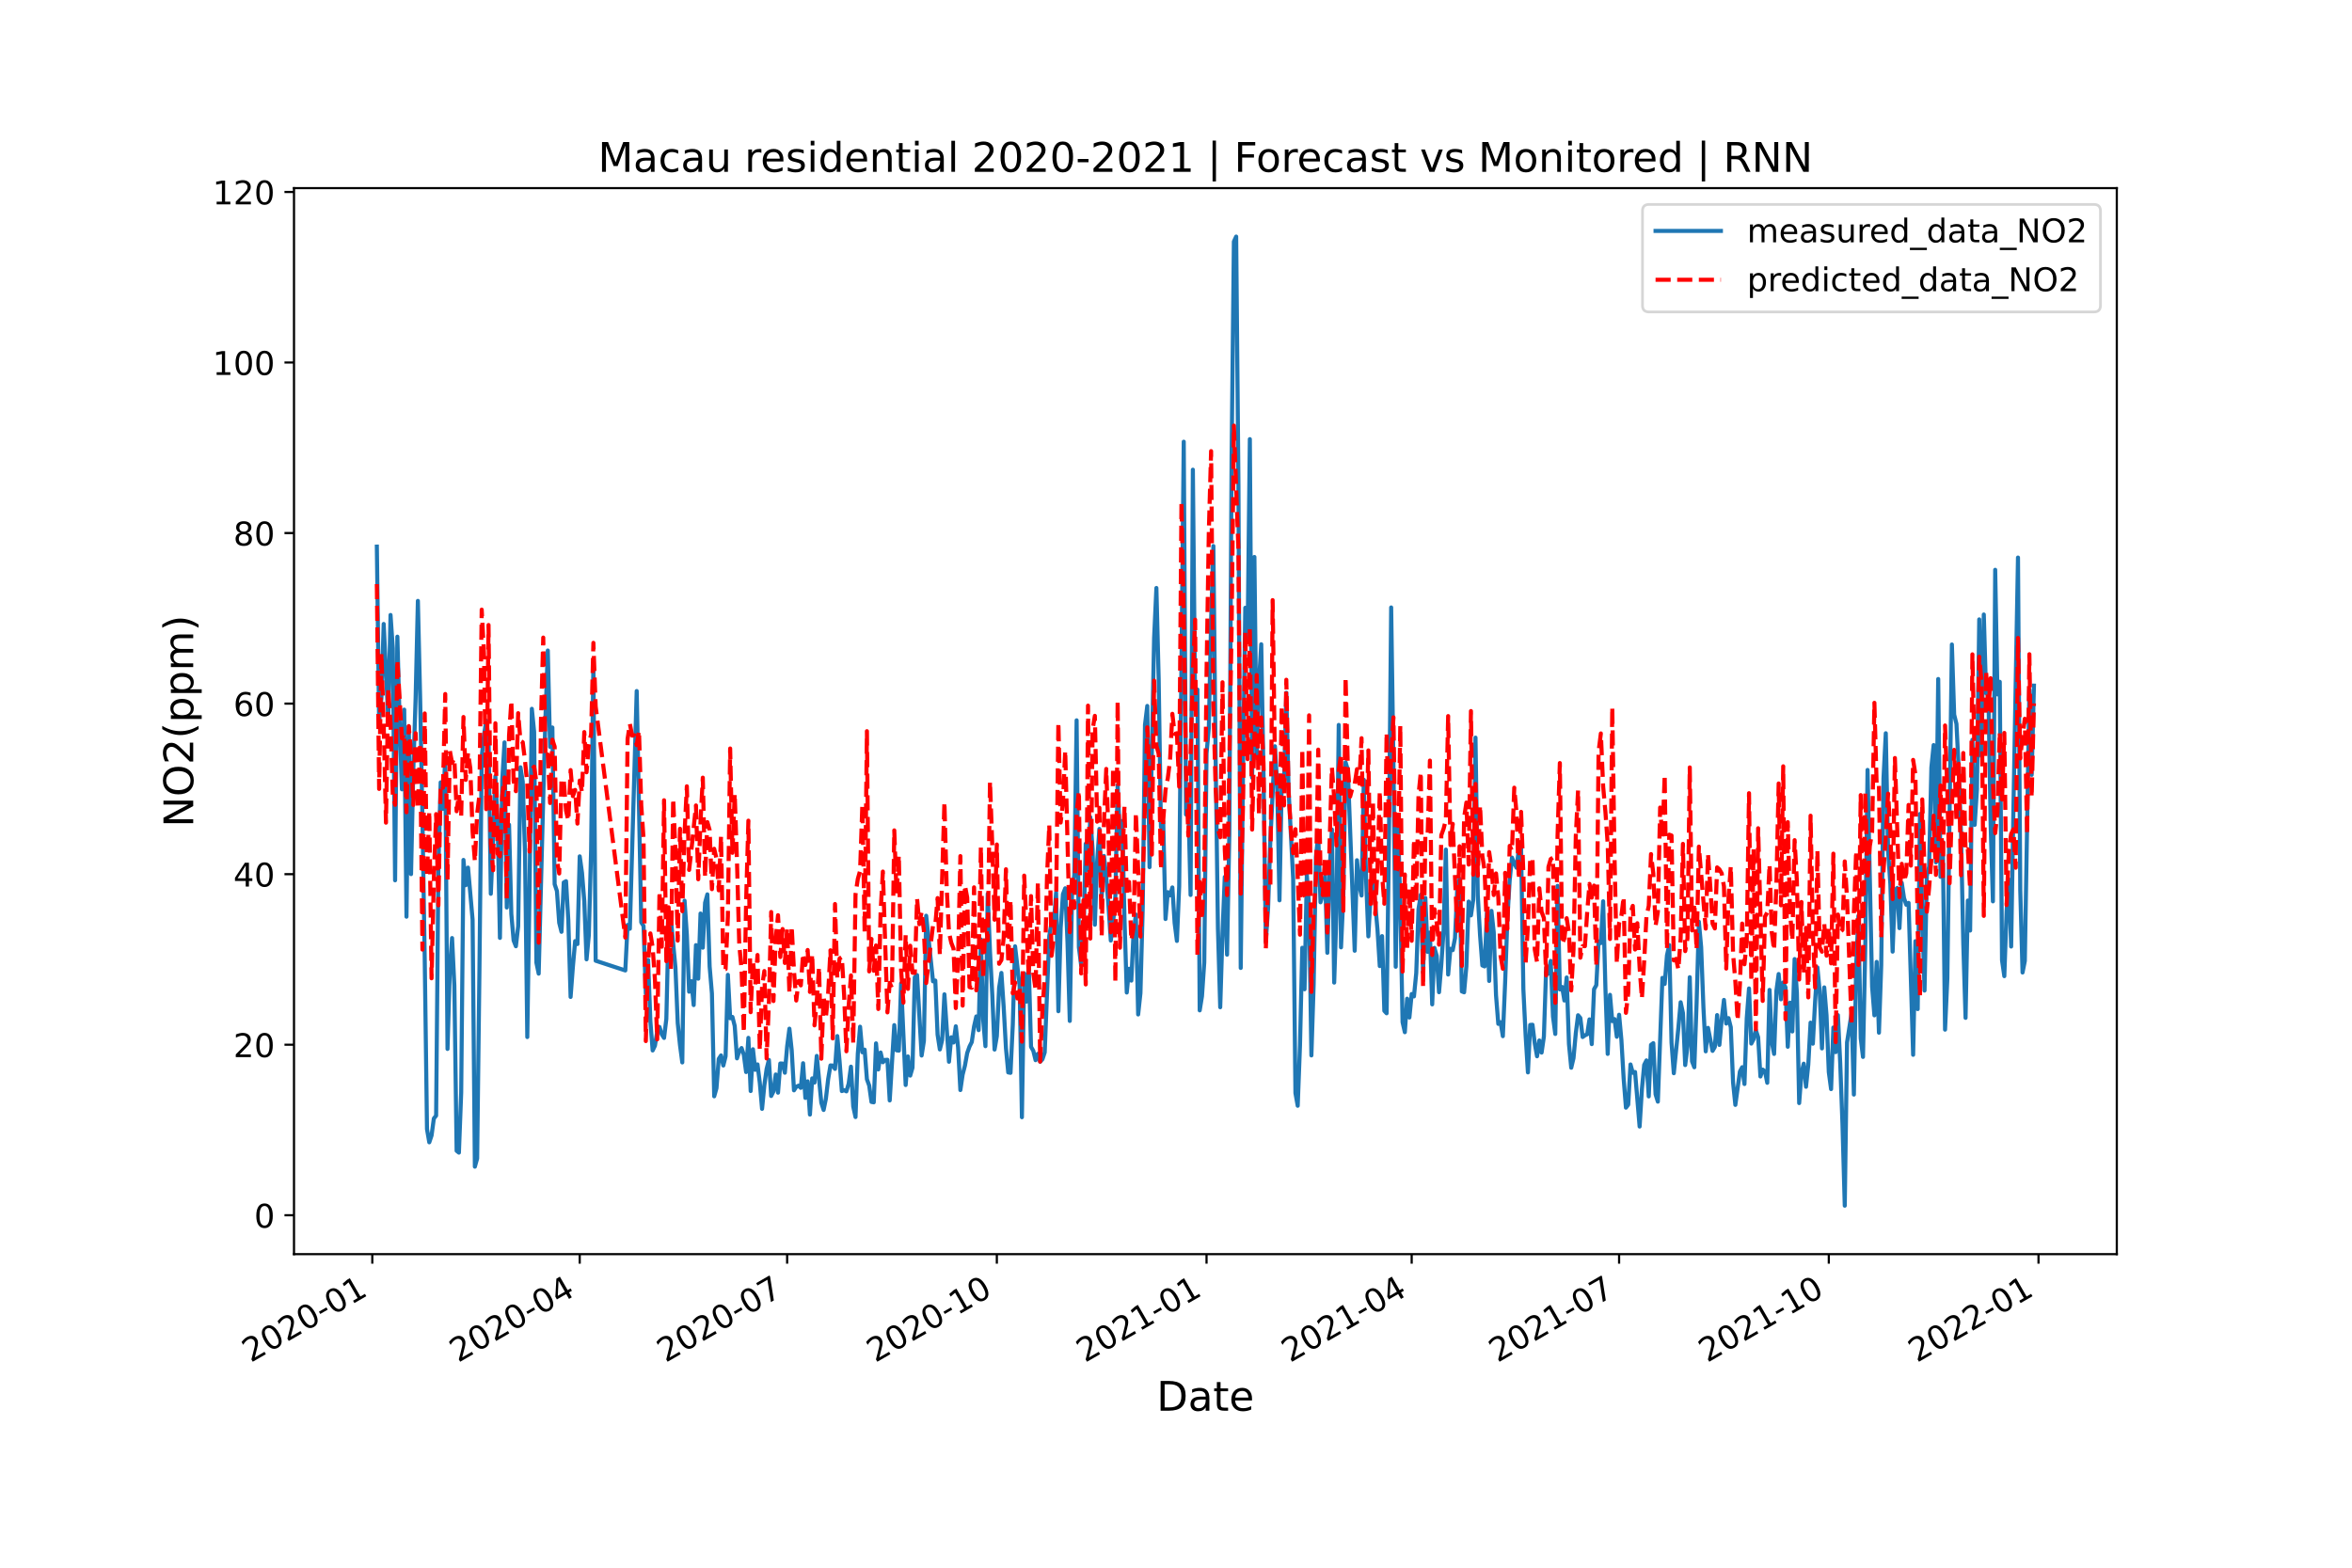 <?xml version="1.0" encoding="utf-8" standalone="no"?>
<!DOCTYPE svg PUBLIC "-//W3C//DTD SVG 1.1//EN"
  "http://www.w3.org/Graphics/SVG/1.1/DTD/svg11.dtd">
<!-- Created with matplotlib (https://matplotlib.org/) -->
<svg height="576pt" version="1.1" viewBox="0 0 864 576" width="864pt" xmlns="http://www.w3.org/2000/svg" xmlns:xlink="http://www.w3.org/1999/xlink">
 <defs>
  <style type="text/css">*{stroke-linecap:butt;stroke-linejoin:round;}</style>
 </defs>
 <g id="figure_1">
  <g id="patch_1">
   <path d="M 0 576 
L 864 576 
L 864 0 
L 0 0 
z
" style="fill:#ffffff;"/>
  </g>
  <g id="axes_1">
   <g id="patch_2">
    <path d="M 108 460.8 
L 777.6 460.8 
L 777.6 69.12 
L 108 69.12 
z
" style="fill:#ffffff;"/>
   </g>
   <g id="matplotlib.axis_1">
    <g id="xtick_1">
     <g id="line2d_1">
      <defs>
       <path d="M 0 0 
L 0 3.5 
" id="md23543350d" style="stroke:#000000;stroke-width:0.8;"/>
      </defs>
      <g>
       <use style="stroke:#000000;stroke-width:0.8;" x="136.762" xlink:href="#md23543350d" y="460.8"/>
      </g>
     </g>
     <g id="text_1">
      <!-- 2020-01 -->
      <g transform="translate(92.092 500.766)rotate(-30)scale(0.12 -0.12)">
       <defs>
        <path d="M 19.188 8.297 
L 53.609 8.297 
L 53.609 0 
L 7.328 0 
L 7.328 8.297 
Q 12.938 14.109 22.625 23.891 
Q 32.328 33.688 34.812 36.531 
Q 39.547 41.844 41.422 45.531 
Q 43.312 49.219 43.312 52.781 
Q 43.312 58.594 39.234 62.25 
Q 35.156 65.922 28.609 65.922 
Q 23.969 65.922 18.812 64.312 
Q 13.672 62.703 7.812 59.422 
L 7.812 69.391 
Q 13.766 71.781 18.938 73 
Q 24.125 74.219 28.422 74.219 
Q 39.75 74.219 46.484 68.547 
Q 53.219 62.891 53.219 53.422 
Q 53.219 48.922 51.531 44.891 
Q 49.859 40.875 45.406 35.406 
Q 44.188 33.984 37.641 27.219 
Q 31.109 20.453 19.188 8.297 
z
" id="DejaVuSans-50"/>
        <path d="M 31.781 66.406 
Q 24.172 66.406 20.328 58.906 
Q 16.5 51.422 16.5 36.375 
Q 16.5 21.391 20.328 13.891 
Q 24.172 6.391 31.781 6.391 
Q 39.453 6.391 43.281 13.891 
Q 47.125 21.391 47.125 36.375 
Q 47.125 51.422 43.281 58.906 
Q 39.453 66.406 31.781 66.406 
z
M 31.781 74.219 
Q 44.047 74.219 50.516 64.516 
Q 56.984 54.828 56.984 36.375 
Q 56.984 17.969 50.516 8.266 
Q 44.047 -1.422 31.781 -1.422 
Q 19.531 -1.422 13.062 8.266 
Q 6.594 17.969 6.594 36.375 
Q 6.594 54.828 13.062 64.516 
Q 19.531 74.219 31.781 74.219 
z
" id="DejaVuSans-48"/>
        <path d="M 4.891 31.391 
L 31.203 31.391 
L 31.203 23.391 
L 4.891 23.391 
z
" id="DejaVuSans-45"/>
        <path d="M 12.406 8.297 
L 28.516 8.297 
L 28.516 63.922 
L 10.984 60.406 
L 10.984 69.391 
L 28.422 72.906 
L 38.281 72.906 
L 38.281 8.297 
L 54.391 8.297 
L 54.391 0 
L 12.406 0 
z
" id="DejaVuSans-49"/>
       </defs>
       <use xlink:href="#DejaVuSans-50"/>
       <use x="63.623" xlink:href="#DejaVuSans-48"/>
       <use x="127.246" xlink:href="#DejaVuSans-50"/>
       <use x="190.869" xlink:href="#DejaVuSans-48"/>
       <use x="254.492" xlink:href="#DejaVuSans-45"/>
       <use x="290.576" xlink:href="#DejaVuSans-48"/>
       <use x="354.199" xlink:href="#DejaVuSans-49"/>
      </g>
     </g>
    </g>
    <g id="xtick_2">
     <g id="line2d_2">
      <g>
       <use style="stroke:#000000;stroke-width:0.8;" x="212.957" xlink:href="#md23543350d" y="460.8"/>
      </g>
     </g>
     <g id="text_2">
      <!-- 2020-04 -->
      <g transform="translate(168.288 500.766)rotate(-30)scale(0.12 -0.12)">
       <defs>
        <path d="M 37.797 64.312 
L 12.891 25.391 
L 37.797 25.391 
z
M 35.203 72.906 
L 47.609 72.906 
L 47.609 25.391 
L 58.016 25.391 
L 58.016 17.188 
L 47.609 17.188 
L 47.609 0 
L 37.797 0 
L 37.797 17.188 
L 4.891 17.188 
L 4.891 26.703 
z
" id="DejaVuSans-52"/>
       </defs>
       <use xlink:href="#DejaVuSans-50"/>
       <use x="63.623" xlink:href="#DejaVuSans-48"/>
       <use x="127.246" xlink:href="#DejaVuSans-50"/>
       <use x="190.869" xlink:href="#DejaVuSans-48"/>
       <use x="254.492" xlink:href="#DejaVuSans-45"/>
       <use x="290.576" xlink:href="#DejaVuSans-48"/>
       <use x="354.199" xlink:href="#DejaVuSans-52"/>
      </g>
     </g>
    </g>
    <g id="xtick_3">
     <g id="line2d_3">
      <g>
       <use style="stroke:#000000;stroke-width:0.8;" x="289.153" xlink:href="#md23543350d" y="460.8"/>
      </g>
     </g>
     <g id="text_3">
      <!-- 2020-07 -->
      <g transform="translate(244.483 500.766)rotate(-30)scale(0.12 -0.12)">
       <defs>
        <path d="M 8.203 72.906 
L 55.078 72.906 
L 55.078 68.703 
L 28.609 0 
L 18.312 0 
L 43.219 64.594 
L 8.203 64.594 
z
" id="DejaVuSans-55"/>
       </defs>
       <use xlink:href="#DejaVuSans-50"/>
       <use x="63.623" xlink:href="#DejaVuSans-48"/>
       <use x="127.246" xlink:href="#DejaVuSans-50"/>
       <use x="190.869" xlink:href="#DejaVuSans-48"/>
       <use x="254.492" xlink:href="#DejaVuSans-45"/>
       <use x="290.576" xlink:href="#DejaVuSans-48"/>
       <use x="354.199" xlink:href="#DejaVuSans-55"/>
      </g>
     </g>
    </g>
    <g id="xtick_4">
     <g id="line2d_4">
      <g>
       <use style="stroke:#000000;stroke-width:0.8;" x="366.186" xlink:href="#md23543350d" y="460.8"/>
      </g>
     </g>
     <g id="text_4">
      <!-- 2020-10 -->
      <g transform="translate(321.516 500.766)rotate(-30)scale(0.12 -0.12)">
       <use xlink:href="#DejaVuSans-50"/>
       <use x="63.623" xlink:href="#DejaVuSans-48"/>
       <use x="127.246" xlink:href="#DejaVuSans-50"/>
       <use x="190.869" xlink:href="#DejaVuSans-48"/>
       <use x="254.492" xlink:href="#DejaVuSans-45"/>
       <use x="290.576" xlink:href="#DejaVuSans-49"/>
       <use x="354.199" xlink:href="#DejaVuSans-48"/>
      </g>
     </g>
    </g>
    <g id="xtick_5">
     <g id="line2d_5">
      <g>
       <use style="stroke:#000000;stroke-width:0.8;" x="443.219" xlink:href="#md23543350d" y="460.8"/>
      </g>
     </g>
     <g id="text_5">
      <!-- 2021-01 -->
      <g transform="translate(398.549 500.766)rotate(-30)scale(0.12 -0.12)">
       <use xlink:href="#DejaVuSans-50"/>
       <use x="63.623" xlink:href="#DejaVuSans-48"/>
       <use x="127.246" xlink:href="#DejaVuSans-50"/>
       <use x="190.869" xlink:href="#DejaVuSans-49"/>
       <use x="254.492" xlink:href="#DejaVuSans-45"/>
       <use x="290.576" xlink:href="#DejaVuSans-48"/>
       <use x="354.199" xlink:href="#DejaVuSans-49"/>
      </g>
     </g>
    </g>
    <g id="xtick_6">
     <g id="line2d_6">
      <g>
       <use style="stroke:#000000;stroke-width:0.8;" x="518.577" xlink:href="#md23543350d" y="460.8"/>
      </g>
     </g>
     <g id="text_6">
      <!-- 2021-04 -->
      <g transform="translate(473.907 500.766)rotate(-30)scale(0.12 -0.12)">
       <use xlink:href="#DejaVuSans-50"/>
       <use x="63.623" xlink:href="#DejaVuSans-48"/>
       <use x="127.246" xlink:href="#DejaVuSans-50"/>
       <use x="190.869" xlink:href="#DejaVuSans-49"/>
       <use x="254.492" xlink:href="#DejaVuSans-45"/>
       <use x="290.576" xlink:href="#DejaVuSans-48"/>
       <use x="354.199" xlink:href="#DejaVuSans-52"/>
      </g>
     </g>
    </g>
    <g id="xtick_7">
     <g id="line2d_7">
      <g>
       <use style="stroke:#000000;stroke-width:0.8;" x="594.772" xlink:href="#md23543350d" y="460.8"/>
      </g>
     </g>
     <g id="text_7">
      <!-- 2021-07 -->
      <g transform="translate(550.103 500.766)rotate(-30)scale(0.12 -0.12)">
       <use xlink:href="#DejaVuSans-50"/>
       <use x="63.623" xlink:href="#DejaVuSans-48"/>
       <use x="127.246" xlink:href="#DejaVuSans-50"/>
       <use x="190.869" xlink:href="#DejaVuSans-49"/>
       <use x="254.492" xlink:href="#DejaVuSans-45"/>
       <use x="290.576" xlink:href="#DejaVuSans-48"/>
       <use x="354.199" xlink:href="#DejaVuSans-55"/>
      </g>
     </g>
    </g>
    <g id="xtick_8">
     <g id="line2d_8">
      <g>
       <use style="stroke:#000000;stroke-width:0.8;" x="671.805" xlink:href="#md23543350d" y="460.8"/>
      </g>
     </g>
     <g id="text_8">
      <!-- 2021-10 -->
      <g transform="translate(627.136 500.766)rotate(-30)scale(0.12 -0.12)">
       <use xlink:href="#DejaVuSans-50"/>
       <use x="63.623" xlink:href="#DejaVuSans-48"/>
       <use x="127.246" xlink:href="#DejaVuSans-50"/>
       <use x="190.869" xlink:href="#DejaVuSans-49"/>
       <use x="254.492" xlink:href="#DejaVuSans-45"/>
       <use x="290.576" xlink:href="#DejaVuSans-49"/>
       <use x="354.199" xlink:href="#DejaVuSans-48"/>
      </g>
     </g>
    </g>
    <g id="xtick_9">
     <g id="line2d_9">
      <g>
       <use style="stroke:#000000;stroke-width:0.8;" x="748.838" xlink:href="#md23543350d" y="460.8"/>
      </g>
     </g>
     <g id="text_9">
      <!-- 2022-01 -->
      <g transform="translate(704.168 500.766)rotate(-30)scale(0.12 -0.12)">
       <use xlink:href="#DejaVuSans-50"/>
       <use x="63.623" xlink:href="#DejaVuSans-48"/>
       <use x="127.246" xlink:href="#DejaVuSans-50"/>
       <use x="190.869" xlink:href="#DejaVuSans-50"/>
       <use x="254.492" xlink:href="#DejaVuSans-45"/>
       <use x="290.576" xlink:href="#DejaVuSans-48"/>
       <use x="354.199" xlink:href="#DejaVuSans-49"/>
      </g>
     </g>
    </g>
    <g id="text_10">
     <!-- Date -->
     <g transform="translate(424.874 518.325)scale(0.15 -0.15)">
      <defs>
       <path d="M 19.672 64.797 
L 19.672 8.109 
L 31.594 8.109 
Q 46.688 8.109 53.688 14.938 
Q 60.688 21.781 60.688 36.531 
Q 60.688 51.172 53.688 57.984 
Q 46.688 64.797 31.594 64.797 
z
M 9.812 72.906 
L 30.078 72.906 
Q 51.266 72.906 61.172 64.094 
Q 71.094 55.281 71.094 36.531 
Q 71.094 17.672 61.125 8.828 
Q 51.172 0 30.078 0 
L 9.812 0 
z
" id="DejaVuSans-68"/>
       <path d="M 34.281 27.484 
Q 23.391 27.484 19.188 25 
Q 14.984 22.516 14.984 16.5 
Q 14.984 11.719 18.141 8.906 
Q 21.297 6.109 26.703 6.109 
Q 34.188 6.109 38.703 11.406 
Q 43.219 16.703 43.219 25.484 
L 43.219 27.484 
z
M 52.203 31.203 
L 52.203 0 
L 43.219 0 
L 43.219 8.297 
Q 40.141 3.328 35.547 0.953 
Q 30.953 -1.422 24.312 -1.422 
Q 15.922 -1.422 10.953 3.297 
Q 6 8.016 6 15.922 
Q 6 25.141 12.172 29.828 
Q 18.359 34.516 30.609 34.516 
L 43.219 34.516 
L 43.219 35.406 
Q 43.219 41.609 39.141 45 
Q 35.062 48.391 27.688 48.391 
Q 23 48.391 18.547 47.266 
Q 14.109 46.141 10.016 43.891 
L 10.016 52.203 
Q 14.938 54.109 19.578 55.047 
Q 24.219 56 28.609 56 
Q 40.484 56 46.344 49.844 
Q 52.203 43.703 52.203 31.203 
z
" id="DejaVuSans-97"/>
       <path d="M 18.312 70.219 
L 18.312 54.688 
L 36.812 54.688 
L 36.812 47.703 
L 18.312 47.703 
L 18.312 18.016 
Q 18.312 11.328 20.141 9.422 
Q 21.969 7.516 27.594 7.516 
L 36.812 7.516 
L 36.812 0 
L 27.594 0 
Q 17.188 0 13.234 3.875 
Q 9.281 7.766 9.281 18.016 
L 9.281 47.703 
L 2.688 47.703 
L 2.688 54.688 
L 9.281 54.688 
L 9.281 70.219 
z
" id="DejaVuSans-116"/>
       <path d="M 56.203 29.594 
L 56.203 25.203 
L 14.891 25.203 
Q 15.484 15.922 20.484 11.062 
Q 25.484 6.203 34.422 6.203 
Q 39.594 6.203 44.453 7.469 
Q 49.312 8.734 54.109 11.281 
L 54.109 2.781 
Q 49.266 0.734 44.188 -0.344 
Q 39.109 -1.422 33.891 -1.422 
Q 20.797 -1.422 13.156 6.188 
Q 5.516 13.812 5.516 26.812 
Q 5.516 40.234 12.766 48.109 
Q 20.016 56 32.328 56 
Q 43.359 56 49.781 48.891 
Q 56.203 41.797 56.203 29.594 
z
M 47.219 32.234 
Q 47.125 39.594 43.094 43.984 
Q 39.062 48.391 32.422 48.391 
Q 24.906 48.391 20.391 44.141 
Q 15.875 39.891 15.188 32.172 
z
" id="DejaVuSans-101"/>
      </defs>
      <use xlink:href="#DejaVuSans-68"/>
      <use x="77.002" xlink:href="#DejaVuSans-97"/>
      <use x="138.281" xlink:href="#DejaVuSans-116"/>
      <use x="177.49" xlink:href="#DejaVuSans-101"/>
     </g>
    </g>
   </g>
   <g id="matplotlib.axis_2">
    <g id="ytick_1">
     <g id="line2d_10">
      <defs>
       <path d="M 0 0 
L -3.5 0 
" id="m941bcb43c8" style="stroke:#000000;stroke-width:0.8;"/>
      </defs>
      <g>
       <use style="stroke:#000000;stroke-width:0.8;" x="108" xlink:href="#m941bcb43c8" y="446.51"/>
      </g>
     </g>
     <g id="text_11">
      <!-- 0 -->
      <g transform="translate(93.365 451.069)scale(0.12 -0.12)">
       <use xlink:href="#DejaVuSans-48"/>
      </g>
     </g>
    </g>
    <g id="ytick_2">
     <g id="line2d_11">
      <g>
       <use style="stroke:#000000;stroke-width:0.8;" x="108" xlink:href="#m941bcb43c8" y="383.847"/>
      </g>
     </g>
     <g id="text_12">
      <!-- 20 -->
      <g transform="translate(85.73 388.407)scale(0.12 -0.12)">
       <use xlink:href="#DejaVuSans-50"/>
       <use x="63.623" xlink:href="#DejaVuSans-48"/>
      </g>
     </g>
    </g>
    <g id="ytick_3">
     <g id="line2d_12">
      <g>
       <use style="stroke:#000000;stroke-width:0.8;" x="108" xlink:href="#m941bcb43c8" y="321.185"/>
      </g>
     </g>
     <g id="text_13">
      <!-- 40 -->
      <g transform="translate(85.73 325.744)scale(0.12 -0.12)">
       <use xlink:href="#DejaVuSans-52"/>
       <use x="63.623" xlink:href="#DejaVuSans-48"/>
      </g>
     </g>
    </g>
    <g id="ytick_4">
     <g id="line2d_13">
      <g>
       <use style="stroke:#000000;stroke-width:0.8;" x="108" xlink:href="#m941bcb43c8" y="258.523"/>
      </g>
     </g>
     <g id="text_14">
      <!-- 60 -->
      <g transform="translate(85.73 263.082)scale(0.12 -0.12)">
       <defs>
        <path d="M 33.016 40.375 
Q 26.375 40.375 22.484 35.828 
Q 18.609 31.297 18.609 23.391 
Q 18.609 15.531 22.484 10.953 
Q 26.375 6.391 33.016 6.391 
Q 39.656 6.391 43.531 10.953 
Q 47.406 15.531 47.406 23.391 
Q 47.406 31.297 43.531 35.828 
Q 39.656 40.375 33.016 40.375 
z
M 52.594 71.297 
L 52.594 62.312 
Q 48.875 64.062 45.094 64.984 
Q 41.312 65.922 37.594 65.922 
Q 27.828 65.922 22.672 59.328 
Q 17.531 52.734 16.797 39.406 
Q 19.672 43.656 24.016 45.922 
Q 28.375 48.188 33.594 48.188 
Q 44.578 48.188 50.953 41.516 
Q 57.328 34.859 57.328 23.391 
Q 57.328 12.156 50.688 5.359 
Q 44.047 -1.422 33.016 -1.422 
Q 20.359 -1.422 13.672 8.266 
Q 6.984 17.969 6.984 36.375 
Q 6.984 53.656 15.188 63.938 
Q 23.391 74.219 37.203 74.219 
Q 40.922 74.219 44.703 73.484 
Q 48.484 72.75 52.594 71.297 
z
" id="DejaVuSans-54"/>
       </defs>
       <use xlink:href="#DejaVuSans-54"/>
       <use x="63.623" xlink:href="#DejaVuSans-48"/>
      </g>
     </g>
    </g>
    <g id="ytick_5">
     <g id="line2d_14">
      <g>
       <use style="stroke:#000000;stroke-width:0.8;" x="108" xlink:href="#m941bcb43c8" y="195.86"/>
      </g>
     </g>
     <g id="text_15">
      <!-- 80 -->
      <g transform="translate(85.73 200.419)scale(0.12 -0.12)">
       <defs>
        <path d="M 31.781 34.625 
Q 24.75 34.625 20.719 30.859 
Q 16.703 27.094 16.703 20.516 
Q 16.703 13.922 20.719 10.156 
Q 24.75 6.391 31.781 6.391 
Q 38.812 6.391 42.859 10.172 
Q 46.922 13.969 46.922 20.516 
Q 46.922 27.094 42.891 30.859 
Q 38.875 34.625 31.781 34.625 
z
M 21.922 38.812 
Q 15.578 40.375 12.031 44.719 
Q 8.5 49.078 8.5 55.328 
Q 8.5 64.062 14.719 69.141 
Q 20.953 74.219 31.781 74.219 
Q 42.672 74.219 48.875 69.141 
Q 55.078 64.062 55.078 55.328 
Q 55.078 49.078 51.531 44.719 
Q 48 40.375 41.703 38.812 
Q 48.828 37.156 52.797 32.312 
Q 56.781 27.484 56.781 20.516 
Q 56.781 9.906 50.312 4.234 
Q 43.844 -1.422 31.781 -1.422 
Q 19.734 -1.422 13.25 4.234 
Q 6.781 9.906 6.781 20.516 
Q 6.781 27.484 10.781 32.312 
Q 14.797 37.156 21.922 38.812 
z
M 18.312 54.391 
Q 18.312 48.734 21.844 45.562 
Q 25.391 42.391 31.781 42.391 
Q 38.141 42.391 41.719 45.562 
Q 45.312 48.734 45.312 54.391 
Q 45.312 60.062 41.719 63.234 
Q 38.141 66.406 31.781 66.406 
Q 25.391 66.406 21.844 63.234 
Q 18.312 60.062 18.312 54.391 
z
" id="DejaVuSans-56"/>
       </defs>
       <use xlink:href="#DejaVuSans-56"/>
       <use x="63.623" xlink:href="#DejaVuSans-48"/>
      </g>
     </g>
    </g>
    <g id="ytick_6">
     <g id="line2d_15">
      <g>
       <use style="stroke:#000000;stroke-width:0.8;" x="108" xlink:href="#m941bcb43c8" y="133.198"/>
      </g>
     </g>
     <g id="text_16">
      <!-- 100 -->
      <g transform="translate(78.095 137.757)scale(0.12 -0.12)">
       <use xlink:href="#DejaVuSans-49"/>
       <use x="63.623" xlink:href="#DejaVuSans-48"/>
       <use x="127.246" xlink:href="#DejaVuSans-48"/>
      </g>
     </g>
    </g>
    <g id="ytick_7">
     <g id="line2d_16">
      <g>
       <use style="stroke:#000000;stroke-width:0.8;" x="108" xlink:href="#m941bcb43c8" y="70.535"/>
      </g>
     </g>
     <g id="text_17">
      <!-- 120 -->
      <g transform="translate(78.095 75.094)scale(0.12 -0.12)">
       <use xlink:href="#DejaVuSans-49"/>
       <use x="63.623" xlink:href="#DejaVuSans-50"/>
       <use x="127.246" xlink:href="#DejaVuSans-48"/>
      </g>
     </g>
    </g>
    <g id="text_18">
     <!-- NO2(ppm) -->
     <g transform="translate(70.975 303.927)rotate(-90)scale(0.15 -0.15)">
      <defs>
       <path d="M 9.812 72.906 
L 23.094 72.906 
L 55.422 11.922 
L 55.422 72.906 
L 64.984 72.906 
L 64.984 0 
L 51.703 0 
L 19.391 60.984 
L 19.391 0 
L 9.812 0 
z
" id="DejaVuSans-78"/>
       <path d="M 39.406 66.219 
Q 28.656 66.219 22.328 58.203 
Q 16.016 50.203 16.016 36.375 
Q 16.016 22.609 22.328 14.594 
Q 28.656 6.594 39.406 6.594 
Q 50.141 6.594 56.422 14.594 
Q 62.703 22.609 62.703 36.375 
Q 62.703 50.203 56.422 58.203 
Q 50.141 66.219 39.406 66.219 
z
M 39.406 74.219 
Q 54.734 74.219 63.906 63.938 
Q 73.094 53.656 73.094 36.375 
Q 73.094 19.141 63.906 8.859 
Q 54.734 -1.422 39.406 -1.422 
Q 24.031 -1.422 14.812 8.828 
Q 5.609 19.094 5.609 36.375 
Q 5.609 53.656 14.812 63.938 
Q 24.031 74.219 39.406 74.219 
z
" id="DejaVuSans-79"/>
       <path d="M 31 75.875 
Q 24.469 64.656 21.281 53.656 
Q 18.109 42.672 18.109 31.391 
Q 18.109 20.125 21.312 9.062 
Q 24.516 -2 31 -13.188 
L 23.188 -13.188 
Q 15.875 -1.703 12.234 9.375 
Q 8.594 20.453 8.594 31.391 
Q 8.594 42.281 12.203 53.312 
Q 15.828 64.359 23.188 75.875 
z
" id="DejaVuSans-40"/>
       <path d="M 18.109 8.203 
L 18.109 -20.797 
L 9.078 -20.797 
L 9.078 54.688 
L 18.109 54.688 
L 18.109 46.391 
Q 20.953 51.266 25.266 53.625 
Q 29.594 56 35.594 56 
Q 45.562 56 51.781 48.094 
Q 58.016 40.188 58.016 27.297 
Q 58.016 14.406 51.781 6.484 
Q 45.562 -1.422 35.594 -1.422 
Q 29.594 -1.422 25.266 0.953 
Q 20.953 3.328 18.109 8.203 
z
M 48.688 27.297 
Q 48.688 37.203 44.609 42.844 
Q 40.531 48.484 33.406 48.484 
Q 26.266 48.484 22.188 42.844 
Q 18.109 37.203 18.109 27.297 
Q 18.109 17.391 22.188 11.75 
Q 26.266 6.109 33.406 6.109 
Q 40.531 6.109 44.609 11.75 
Q 48.688 17.391 48.688 27.297 
z
" id="DejaVuSans-112"/>
       <path d="M 52 44.188 
Q 55.375 50.25 60.062 53.125 
Q 64.75 56 71.094 56 
Q 79.641 56 84.281 50.016 
Q 88.922 44.047 88.922 33.016 
L 88.922 0 
L 79.891 0 
L 79.891 32.719 
Q 79.891 40.578 77.094 44.375 
Q 74.312 48.188 68.609 48.188 
Q 61.625 48.188 57.562 43.547 
Q 53.516 38.922 53.516 30.906 
L 53.516 0 
L 44.484 0 
L 44.484 32.719 
Q 44.484 40.625 41.703 44.406 
Q 38.922 48.188 33.109 48.188 
Q 26.219 48.188 22.156 43.531 
Q 18.109 38.875 18.109 30.906 
L 18.109 0 
L 9.078 0 
L 9.078 54.688 
L 18.109 54.688 
L 18.109 46.188 
Q 21.188 51.219 25.484 53.609 
Q 29.781 56 35.688 56 
Q 41.656 56 45.828 52.969 
Q 50 49.953 52 44.188 
z
" id="DejaVuSans-109"/>
       <path d="M 8.016 75.875 
L 15.828 75.875 
Q 23.141 64.359 26.781 53.312 
Q 30.422 42.281 30.422 31.391 
Q 30.422 20.453 26.781 9.375 
Q 23.141 -1.703 15.828 -13.188 
L 8.016 -13.188 
Q 14.5 -2 17.703 9.062 
Q 20.906 20.125 20.906 31.391 
Q 20.906 42.672 17.703 53.656 
Q 14.5 64.656 8.016 75.875 
z
" id="DejaVuSans-41"/>
      </defs>
      <use xlink:href="#DejaVuSans-78"/>
      <use x="74.805" xlink:href="#DejaVuSans-79"/>
      <use x="153.516" xlink:href="#DejaVuSans-50"/>
      <use x="217.139" xlink:href="#DejaVuSans-40"/>
      <use x="256.152" xlink:href="#DejaVuSans-112"/>
      <use x="319.629" xlink:href="#DejaVuSans-112"/>
      <use x="383.105" xlink:href="#DejaVuSans-109"/>
      <use x="480.518" xlink:href="#DejaVuSans-41"/>
     </g>
    </g>
   </g>
   <g id="line2d_17">
    <path clip-path="url(#pc1a1c4cade)" d="M 138.436 200.841 
L 139.274 265.07 
L 140.111 256.497 
L 140.948 229.257 
L 142.623 264.049 
L 143.46 225.954 
L 144.298 238.203 
L 145.135 323.443 
L 145.972 233.928 
L 146.81 265.426 
L 147.647 290.02 
L 148.484 260.736 
L 149.321 336.809 
L 150.159 266.943 
L 150.996 321.163 
L 151.833 282.633 
L 152.671 256.698 
L 153.508 220.78 
L 154.345 256.708 
L 155.183 300.625 
L 156.02 352.118 
L 156.857 414.874 
L 157.695 419.704 
L 158.532 417.213 
L 159.369 410.961 
L 160.207 409.909 
L 161.044 318.124 
L 161.881 287.451 
L 162.718 297.201 
L 163.556 278.254 
L 164.393 385.401 
L 165.23 356.426 
L 166.068 344.662 
L 166.905 362.127 
L 167.742 422.826 
L 168.58 423.499 
L 169.417 401.479 
L 170.254 315.957 
L 171.092 325.244 
L 171.929 318.782 
L 173.604 337.871 
L 174.441 428.662 
L 175.278 425.651 
L 176.115 356.835 
L 176.953 278.2 
L 177.79 270.123 
L 178.627 264.798 
L 179.465 271.053 
L 180.302 328.398 
L 181.139 308.604 
L 181.977 285.21 
L 182.814 302.364 
L 183.651 344.608 
L 184.489 286.928 
L 185.326 272.767 
L 186.163 333.434 
L 187.001 303.02 
L 187.838 335.839 
L 188.675 345.543 
L 189.513 347.674 
L 190.35 340.301 
L 191.187 281.916 
L 192.024 287.188 
L 192.862 313.142 
L 193.699 381.03 
L 194.536 325.786 
L 195.374 260.431 
L 196.211 268.886 
L 197.048 353.694 
L 197.886 357.736 
L 199.56 293.032 
L 200.398 262.832 
L 201.235 239.015 
L 202.072 274.443 
L 202.91 267.294 
L 203.747 324.878 
L 204.584 327.382 
L 205.421 339.037 
L 206.259 342.367 
L 207.096 324.225 
L 207.933 323.762 
L 208.771 338.109 
L 209.608 366.294 
L 210.445 355.24 
L 211.283 345.781 
L 212.12 346.866 
L 212.957 314.637 
L 213.795 320.647 
L 214.632 331.043 
L 215.469 352.479 
L 216.307 343.555 
L 217.144 312.251 
L 217.981 243.658 
L 218.819 352.989 
L 229.704 356.563 
L 230.541 339.854 
L 231.378 341.243 
L 233.89 253.896 
L 235.565 338.892 
L 236.402 340.198 
L 237.239 365.028 
L 238.077 352.695 
L 238.914 375.23 
L 239.751 385.96 
L 240.589 384.22 
L 241.426 378.953 
L 242.263 377.336 
L 243.101 380.053 
L 243.938 381.361 
L 244.775 374.371 
L 245.613 338.961 
L 246.45 337.714 
L 248.124 355.53 
L 248.962 375.903 
L 249.799 384.031 
L 250.636 390.356 
L 251.474 330.928 
L 252.311 343.43 
L 253.148 364.382 
L 253.986 360.505 
L 254.823 369.279 
L 255.66 347.261 
L 256.498 359.589 
L 257.335 335.645 
L 258.172 348.193 
L 259.01 331.701 
L 259.847 328.611 
L 260.684 355.105 
L 261.522 365.045 
L 262.359 402.807 
L 263.196 399.834 
L 264.033 389.048 
L 264.871 387.784 
L 265.708 391.49 
L 266.545 388.11 
L 267.383 358.171 
L 268.22 374.121 
L 269.057 373.647 
L 269.895 376.938 
L 270.732 388.864 
L 271.569 386.221 
L 272.407 385.069 
L 273.244 387.561 
L 274.081 393.895 
L 274.919 381.327 
L 275.756 400.866 
L 276.593 385.516 
L 277.43 393.08 
L 278.268 391.082 
L 279.105 397.788 
L 279.942 407.416 
L 280.78 398.779 
L 281.617 392.742 
L 282.454 389.443 
L 283.292 402.696 
L 284.129 401.003 
L 284.966 394.788 
L 285.804 401.471 
L 286.641 390.756 
L 287.478 390.766 
L 288.316 394.148 
L 289.153 384.466 
L 289.99 377.962 
L 290.828 385.83 
L 291.665 400.61 
L 292.502 399.309 
L 293.339 398.902 
L 294.177 399.704 
L 295.014 390.655 
L 295.851 403.398 
L 296.689 397.302 
L 297.526 409.519 
L 298.363 396.224 
L 299.201 397.761 
L 300.038 387.968 
L 301.713 405.16 
L 302.55 407.816 
L 303.387 403.678 
L 304.225 396.463 
L 305.062 391.46 
L 305.899 391.524 
L 306.736 392.742 
L 307.574 380.671 
L 308.411 389.843 
L 309.248 400.88 
L 310.086 400.551 
L 310.923 400.993 
L 311.76 398.141 
L 312.598 391.914 
L 313.435 406.547 
L 314.272 410.421 
L 315.11 387.151 
L 315.947 377.231 
L 316.784 386.628 
L 317.622 385.661 
L 318.459 396.536 
L 319.296 398.86 
L 320.134 404.871 
L 320.971 405.015 
L 321.808 383.354 
L 322.645 392.933 
L 323.483 386.711 
L 324.32 390.3 
L 325.157 389.439 
L 325.995 389.389 
L 326.832 404.323 
L 328.507 376.651 
L 329.344 385.914 
L 330.181 386.032 
L 331.019 361.3 
L 332.693 398.654 
L 333.531 388.162 
L 334.368 395.193 
L 335.205 392.278 
L 336.042 359.074 
L 336.88 358.264 
L 338.554 387.826 
L 339.392 382.468 
L 340.229 336.46 
L 342.741 360.564 
L 343.578 360.262 
L 344.416 380.129 
L 345.253 385.59 
L 346.09 382.146 
L 346.928 365.332 
L 348.602 390.115 
L 349.439 381.113 
L 350.277 383.037 
L 351.114 377.083 
L 351.951 384.782 
L 352.789 400.509 
L 353.626 394.806 
L 354.463 391.549 
L 355.301 386.898 
L 356.138 384.532 
L 356.975 382.878 
L 357.813 377.152 
L 358.65 373.453 
L 359.487 378.494 
L 360.325 345.158 
L 361.162 374.533 
L 361.999 384.385 
L 362.837 328.422 
L 363.674 349.61 
L 364.511 365.374 
L 365.348 385.629 
L 366.186 380.708 
L 367.023 362.937 
L 367.86 357.476 
L 368.698 370.008 
L 369.535 385.121 
L 370.372 394.02 
L 371.21 394.177 
L 372.047 376.457 
L 372.884 347.698 
L 374.559 362.259 
L 375.396 410.491 
L 376.234 357.697 
L 377.071 368.012 
L 377.908 354.46 
L 378.745 384.635 
L 379.583 386.1 
L 380.42 389.534 
L 381.257 387.192 
L 382.095 390.093 
L 382.932 389.202 
L 383.769 386.67 
L 385.444 343.884 
L 386.281 338.882 
L 387.119 338.993 
L 387.956 328.01 
L 388.793 371.546 
L 389.631 340.942 
L 390.468 328.533 
L 391.305 326.368 
L 392.143 346.231 
L 392.98 375.11 
L 393.817 328.032 
L 394.654 321.457 
L 395.492 264.663 
L 396.329 348.101 
L 397.166 354.708 
L 398.004 343.631 
L 398.841 309.996 
L 399.678 319.643 
L 400.516 300.251 
L 401.353 311.981 
L 402.19 339.768 
L 403.028 316.632 
L 403.865 304.57 
L 404.702 329.557 
L 405.54 314.499 
L 406.377 322.088 
L 407.214 333.09 
L 408.051 345.583 
L 408.889 339.233 
L 409.726 329.35 
L 410.563 288.476 
L 411.401 307.068 
L 412.238 301.671 
L 413.075 337.398 
L 413.913 364.674 
L 414.75 355.935 
L 415.587 360.296 
L 416.425 342.309 
L 417.262 336.033 
L 418.099 372.734 
L 418.937 364.898 
L 419.774 333.711 
L 420.611 266.29 
L 421.448 259.376 
L 422.286 318.608 
L 423.96 234.391 
L 424.798 216.037 
L 425.635 249.473 
L 426.472 303.863 
L 427.31 301.712 
L 428.147 337.661 
L 428.984 327.794 
L 429.822 328.975 
L 430.659 326.059 
L 431.496 339.133 
L 432.334 345.72 
L 433.171 325.637 
L 434.846 162.287 
L 435.683 299.278 
L 436.52 294.961 
L 437.357 328.83 
L 438.195 172.573 
L 439.032 259.599 
L 439.869 253.343 
L 440.707 371.232 
L 441.544 366.007 
L 442.381 353.569 
L 443.219 276.796 
L 444.056 267.487 
L 444.893 227.993 
L 445.731 200.628 
L 446.568 279.057 
L 447.405 341.183 
L 448.243 370.079 
L 449.08 342.714 
L 449.917 322.203 
L 450.754 350.764 
L 451.592 306.29 
L 452.429 167.785 
L 453.266 88.759 
L 454.104 86.924 
L 454.941 178.301 
L 455.778 355.645 
L 456.616 282.873 
L 457.453 223.306 
L 458.29 235.739 
L 459.128 161.347 
L 459.965 285.76 
L 460.802 204.644 
L 461.64 278.497 
L 462.477 250.722 
L 463.314 236.716 
L 464.152 284.901 
L 464.989 345.936 
L 465.826 333.694 
L 466.663 308.761 
L 468.338 274.19 
L 469.175 288.418 
L 470.013 330.796 
L 470.85 287.276 
L 471.687 287.74 
L 472.525 254.546 
L 473.362 290.347 
L 475.037 322.733 
L 475.874 401.609 
L 476.711 406.277 
L 477.549 384.063 
L 478.386 348.228 
L 479.223 363.474 
L 480.06 321.516 
L 480.898 333.299 
L 481.735 387.786 
L 482.572 361.523 
L 483.41 314.826 
L 484.247 306.771 
L 485.084 331.52 
L 485.922 328.722 
L 486.759 321.901 
L 487.596 350.084 
L 488.434 319.989 
L 489.271 304.758 
L 490.108 361.022 
L 490.946 335.27 
L 491.783 266.354 
L 492.62 348.076 
L 493.457 329.694 
L 494.295 280.066 
L 495.132 282.898 
L 497.644 349.323 
L 498.481 316.06 
L 499.319 325.18 
L 500.156 329.036 
L 500.993 286.508 
L 501.831 323.114 
L 502.668 344.041 
L 503.505 328.4 
L 504.343 323.968 
L 505.18 331.998 
L 506.017 341.571 
L 506.855 354.955 
L 507.692 343.943 
L 508.529 371.394 
L 509.366 372.297 
L 510.204 310.108 
L 511.041 223.19 
L 511.878 280.514 
L 512.716 355.203 
L 513.553 303.526 
L 514.39 331.321 
L 515.228 375.547 
L 516.065 379.248 
L 516.902 366.942 
L 517.74 373.858 
L 518.577 365.222 
L 519.414 366.098 
L 520.252 357.52 
L 521.089 333.976 
L 521.926 328.746 
L 522.763 357.385 
L 523.601 329.91 
L 524.438 349.747 
L 525.275 342.628 
L 526.113 369.026 
L 526.95 348.268 
L 527.787 351.257 
L 528.625 364.562 
L 529.462 354.453 
L 530.299 341.685 
L 531.137 312.148 
L 531.974 358.065 
L 532.811 348.594 
L 533.649 349.095 
L 534.486 344.697 
L 535.323 326.486 
L 536.161 322.912 
L 536.998 364.26 
L 537.835 364.596 
L 538.672 355.083 
L 539.51 331.257 
L 540.347 336.34 
L 541.184 330.621 
L 542.022 271.019 
L 542.859 329.043 
L 543.696 343.663 
L 544.534 354.727 
L 545.371 355.083 
L 546.208 335.358 
L 547.046 360.421 
L 547.883 334.673 
L 548.72 342.556 
L 549.558 365.666 
L 550.395 376.185 
L 551.232 375.559 
L 552.069 380.706 
L 552.907 360.967 
L 553.744 337.218 
L 554.581 323.396 
L 555.419 315.098 
L 556.256 317.189 
L 557.093 318.819 
L 557.931 312.118 
L 558.768 311.552 
L 559.605 363.516 
L 560.443 380.63 
L 561.28 394.02 
L 562.117 376.575 
L 562.955 376.514 
L 563.792 383.393 
L 564.629 388.101 
L 565.466 382.294 
L 566.304 386.746 
L 567.141 380.875 
L 567.978 355.611 
L 568.816 357.709 
L 569.653 353.061 
L 570.49 373.498 
L 571.328 379.896 
L 572.165 325.484 
L 573.002 363.536 
L 573.84 362.623 
L 574.677 367.62 
L 575.514 359.142 
L 576.352 383.607 
L 577.189 392.307 
L 578.026 388.773 
L 578.864 379.609 
L 579.701 373.024 
L 580.538 374.02 
L 581.375 381.03 
L 582.213 380.411 
L 583.05 380.014 
L 583.887 374.538 
L 584.725 383.629 
L 585.562 363.455 
L 586.399 361.975 
L 587.237 345.902 
L 588.074 346.508 
L 588.911 331.149 
L 589.749 363.163 
L 590.586 387.227 
L 591.423 365.519 
L 592.261 375.174 
L 593.098 374.435 
L 593.935 380.927 
L 594.772 372.842 
L 595.61 382.022 
L 596.447 396.347 
L 597.284 406.984 
L 598.122 405.887 
L 598.959 391.1 
L 599.796 394.16 
L 600.634 393.868 
L 602.308 413.91 
L 603.146 400.217 
L 603.983 391.264 
L 604.82 389.61 
L 605.658 402.838 
L 606.495 383.916 
L 607.332 383.28 
L 608.17 402.053 
L 609.007 404.768 
L 610.681 359.285 
L 611.519 361.521 
L 612.356 351.016 
L 613.193 347.256 
L 614.031 383.072 
L 614.868 394.327 
L 616.543 377.645 
L 617.38 368.248 
L 618.217 372.187 
L 619.055 391.328 
L 619.892 384.471 
L 620.729 359.047 
L 621.567 389.971 
L 622.404 392.14 
L 623.241 368.569 
L 624.078 338.666 
L 624.916 348 
L 625.753 370.221 
L 626.59 386.287 
L 627.428 377.655 
L 629.102 386.115 
L 629.94 384.667 
L 630.777 372.965 
L 631.614 383.921 
L 632.452 374.617 
L 633.289 367.391 
L 634.126 376.077 
L 634.964 374.079 
L 635.801 377.427 
L 636.638 397.768 
L 637.476 405.958 
L 639.15 393.696 
L 639.987 392.111 
L 640.825 398.296 
L 641.662 374.155 
L 642.499 363.175 
L 643.337 383.437 
L 644.174 381.818 
L 645.011 378.521 
L 645.849 381.123 
L 646.686 395.522 
L 647.523 392.994 
L 648.361 393.642 
L 649.198 397.839 
L 650.035 363.71 
L 650.873 382.934 
L 651.71 387.239 
L 652.547 364.095 
L 653.384 357.874 
L 654.222 367.17 
L 655.059 360.991 
L 655.896 362.785 
L 656.734 384.598 
L 657.571 368.39 
L 658.408 378.98 
L 659.246 352.383 
L 660.083 364.736 
L 660.92 405.295 
L 661.758 394.248 
L 662.595 390.82 
L 663.432 399.304 
L 664.27 391.173 
L 665.107 375.738 
L 665.944 383.469 
L 666.781 367.833 
L 667.619 355.441 
L 668.456 364.247 
L 669.293 385.207 
L 670.131 362.79 
L 670.968 373.053 
L 671.805 393.912 
L 672.643 400.163 
L 673.48 377.527 
L 674.317 386.581 
L 675.155 372.982 
L 675.992 390.403 
L 676.829 413.127 
L 677.667 442.996 
L 678.504 382.991 
L 680.179 372.29 
L 681.016 402.168 
L 681.853 354.732 
L 682.69 336.485 
L 683.528 381.469 
L 684.365 388.334 
L 685.202 348.076 
L 686.04 282.892 
L 687.714 362.532 
L 688.552 373.056 
L 689.389 353.419 
L 690.226 379.434 
L 691.064 354.671 
L 691.901 285.968 
L 692.738 269.409 
L 693.576 312.403 
L 694.413 324.805 
L 695.25 349.647 
L 696.087 327.156 
L 696.925 326.248 
L 697.762 341.02 
L 698.599 324.353 
L 699.437 329.964 
L 700.274 332.442 
L 701.111 331.745 
L 702.786 387.561 
L 703.623 345.803 
L 704.461 370.761 
L 705.298 299.074 
L 706.135 335.326 
L 706.973 363.953 
L 707.81 321.818 
L 708.647 318.428 
L 709.485 282.007 
L 710.322 273.751 
L 711.159 316.862 
L 711.996 249.475 
L 712.834 322.161 
L 713.671 309.36 
L 714.508 378.314 
L 715.346 359.556 
L 717.02 236.8 
L 717.858 262.57 
L 718.695 265.957 
L 719.532 282.621 
L 720.37 306.166 
L 721.207 346.715 
L 722.044 373.985 
L 722.882 330.881 
L 723.719 341.899 
L 724.556 271.813 
L 725.393 303.074 
L 726.231 289.909 
L 727.068 227.577 
L 727.905 277.845 
L 728.743 225.783 
L 729.58 254.666 
L 730.417 253.199 
L 731.255 302.951 
L 732.092 331.178 
L 732.929 209.357 
L 733.767 255.14 
L 734.604 250.508 
L 735.441 352.809 
L 736.279 358.654 
L 737.116 334.911 
L 737.953 323.174 
L 738.79 347.776 
L 739.628 296.921 
L 741.302 204.859 
L 742.14 327.066 
L 742.977 357.312 
L 743.814 353.061 
L 745.489 253.403 
L 746.326 284.702 
L 747.164 251.917 
L 747.164 251.917 
" style="fill:none;stroke:#1f77b4;stroke-linecap:square;stroke-width:1.5;"/>
   </g>
   <g id="line2d_18">
    <path clip-path="url(#pc1a1c4cade)" d="M 138.436 214.618 
L 139.274 289.871 
L 140.111 239.996 
L 140.948 266.173 
L 141.786 302.267 
L 142.623 252.933 
L 143.46 265.727 
L 144.298 292.317 
L 145.135 295.713 
L 145.972 242.405 
L 147.647 271.307 
L 148.484 269.601 
L 149.321 298.442 
L 150.159 266.786 
L 150.996 277.018 
L 151.833 295.758 
L 152.671 269.384 
L 153.508 296.961 
L 154.345 273.063 
L 155.183 348.895 
L 156.02 262.135 
L 156.857 321.858 
L 157.695 298.093 
L 158.532 359.443 
L 159.369 323.139 
L 160.207 299.117 
L 161.044 332.636 
L 161.881 288.285 
L 162.718 289.432 
L 163.556 254.997 
L 164.393 323.238 
L 165.23 275.721 
L 166.068 280.292 
L 166.905 278.705 
L 167.742 298.069 
L 168.58 291.984 
L 169.417 299.831 
L 170.254 263.443 
L 171.092 286.542 
L 171.929 276.576 
L 172.766 282.277 
L 173.604 305.502 
L 174.441 316.451 
L 175.278 298.917 
L 176.115 292.242 
L 176.953 223.99 
L 177.79 240.179 
L 178.627 297.302 
L 179.465 229.633 
L 180.302 309.938 
L 181.139 319.747 
L 181.977 265.742 
L 182.814 313.659 
L 183.651 314.641 
L 184.489 292.472 
L 185.326 285.654 
L 186.163 330.238 
L 187.001 270.287 
L 187.838 257.488 
L 188.675 286.942 
L 189.513 290.703 
L 190.35 262.031 
L 191.187 272.21 
L 192.024 272.727 
L 192.862 279.515 
L 193.699 288.138 
L 194.536 312.893 
L 195.374 282.717 
L 196.211 281.682 
L 197.048 287.441 
L 197.886 346.374 
L 198.723 264.993 
L 199.56 234.262 
L 200.398 278.238 
L 201.235 277.228 
L 202.072 295.043 
L 202.91 271.756 
L 203.747 274.311 
L 204.584 316.093 
L 205.421 320.931 
L 206.259 286.228 
L 207.096 286.677 
L 207.933 297.836 
L 208.771 301.456 
L 209.608 282.938 
L 210.445 292.494 
L 211.283 290.231 
L 212.12 302.613 
L 212.957 286.795 
L 213.795 291.085 
L 214.632 268.973 
L 215.469 283.744 
L 216.307 273.557 
L 217.144 269.79 
L 217.981 236.196 
L 218.819 259.579 
L 229.704 344.484 
L 230.541 271.508 
L 231.378 265.963 
L 232.216 270.286 
L 233.053 270.15 
L 233.89 273.774 
L 234.727 268.513 
L 235.565 296 
L 236.402 308.078 
L 237.239 382.515 
L 238.077 353.442 
L 238.914 342.948 
L 239.751 348.079 
L 240.589 359.92 
L 241.426 381.88 
L 242.263 327.505 
L 243.101 347.839 
L 243.938 294.033 
L 244.775 353.164 
L 245.613 333.349 
L 246.45 356.055 
L 247.287 293.449 
L 248.124 312.822 
L 248.962 345.597 
L 249.799 304.502 
L 250.636 334.793 
L 251.474 306.048 
L 252.311 288.897 
L 253.148 319.624 
L 253.986 312.278 
L 255.66 295.937 
L 256.498 323.066 
L 257.335 301.864 
L 258.172 285.723 
L 259.01 322.24 
L 259.847 302.06 
L 260.684 304.986 
L 261.522 326.701 
L 262.359 311.862 
L 263.196 315.449 
L 264.033 327.128 
L 264.871 307.181 
L 265.708 356.172 
L 266.545 356.062 
L 267.383 336.678 
L 268.22 275.013 
L 269.057 313.347 
L 269.895 291.577 
L 270.732 316.656 
L 271.569 347.107 
L 272.407 356.199 
L 273.244 379.453 
L 274.081 331.033 
L 274.919 301.531 
L 275.756 371.895 
L 276.593 352.94 
L 277.43 361.779 
L 278.268 350.877 
L 279.105 385.88 
L 279.942 362.51 
L 280.78 356.775 
L 281.617 388.893 
L 282.454 368.327 
L 283.292 335.089 
L 284.129 367.809 
L 284.966 344.755 
L 285.804 336.258 
L 286.641 351.622 
L 287.478 341.341 
L 288.316 353.809 
L 289.153 340.993 
L 289.99 364.788 
L 290.828 340.344 
L 291.665 356.665 
L 292.502 367.611 
L 293.339 360.47 
L 294.177 362.049 
L 295.014 350.407 
L 295.851 354.566 
L 296.689 349.048 
L 297.526 364.456 
L 298.363 350.599 
L 299.201 376.741 
L 300.038 367.868 
L 300.875 355.344 
L 301.713 388.989 
L 302.55 366.1 
L 303.387 373.953 
L 304.225 364.835 
L 305.062 349.159 
L 305.899 381.54 
L 306.736 332.16 
L 307.574 359.197 
L 308.411 352.18 
L 309.248 351.633 
L 310.086 365.603 
L 310.923 386.259 
L 311.76 369.539 
L 312.598 358.387 
L 313.435 383.402 
L 314.272 328.657 
L 315.11 322.957 
L 315.947 319.973 
L 316.784 295.511 
L 317.622 342.562 
L 318.459 268.648 
L 319.296 356.914 
L 320.134 344.993 
L 320.971 356.681 
L 321.808 347.373 
L 322.645 370.729 
L 323.483 335.238 
L 324.32 320.224 
L 325.995 371.971 
L 326.832 361.137 
L 327.669 363.039 
L 328.507 305.1 
L 329.344 328.509 
L 330.181 314.252 
L 331.019 356.409 
L 331.856 368.402 
L 332.693 343.62 
L 333.531 363.329 
L 334.368 347.489 
L 335.205 357.392 
L 336.042 357.489 
L 336.88 330.138 
L 337.717 339.559 
L 338.554 334.974 
L 339.392 341.941 
L 340.229 361.185 
L 342.741 339.89 
L 343.578 339.889 
L 344.416 329.971 
L 345.253 350.848 
L 346.928 294.672 
L 347.765 326.201 
L 348.602 342.512 
L 349.439 346.375 
L 350.277 348.544 
L 351.114 370.389 
L 351.951 351.697 
L 352.789 314.543 
L 353.626 369.482 
L 354.463 325.275 
L 355.301 329.79 
L 356.138 362.683 
L 356.975 362.916 
L 357.813 326.028 
L 358.65 363.868 
L 359.487 353.701 
L 360.325 311.157 
L 361.162 359.624 
L 361.999 338.342 
L 362.837 345.49 
L 363.674 287.148 
L 364.511 310.552 
L 365.348 337.923 
L 366.186 310.284 
L 367.023 354.114 
L 367.86 352.732 
L 368.698 344.552 
L 369.535 319.383 
L 370.372 353.854 
L 371.21 330.733 
L 372.047 364.998 
L 372.884 360.958 
L 373.722 366.838 
L 374.559 362.614 
L 375.396 382.736 
L 376.234 321.717 
L 377.908 358.614 
L 378.745 329.242 
L 379.583 357.757 
L 380.42 363.613 
L 381.257 324.232 
L 382.095 390.043 
L 382.932 370.882 
L 383.769 359.107 
L 384.607 322.323 
L 385.444 303.084 
L 386.281 351.179 
L 387.119 344.203 
L 387.956 332.121 
L 388.793 265.419 
L 389.631 302.224 
L 390.468 294.711 
L 391.305 275.774 
L 392.98 342.523 
L 393.817 321.355 
L 394.654 333.591 
L 395.492 298.638 
L 396.329 290.623 
L 397.166 357.67 
L 398.004 330.783 
L 398.841 361.707 
L 399.678 259.266 
L 400.516 344.847 
L 401.353 268.164 
L 402.19 263.017 
L 403.028 301.907 
L 403.865 296.799 
L 404.702 344.023 
L 405.54 301.912 
L 406.377 282.513 
L 407.214 306.961 
L 408.051 342.535 
L 408.889 282.053 
L 409.726 360.92 
L 410.563 257.573 
L 411.401 348.229 
L 412.238 318.57 
L 413.075 296.34 
L 413.913 328.075 
L 414.75 324.04 
L 415.587 345.431 
L 416.425 340.915 
L 417.262 298.628 
L 418.099 319.717 
L 418.937 344.12 
L 419.774 323.663 
L 421.448 267.237 
L 422.286 285.283 
L 423.123 313.993 
L 423.96 250.066 
L 424.798 273.968 
L 425.635 276.934 
L 426.472 319.5 
L 427.31 301.442 
L 428.147 290.293 
L 428.984 285.958 
L 429.822 279.26 
L 430.659 262.272 
L 431.496 269.659 
L 432.334 269.399 
L 433.171 289.04 
L 434.008 184.425 
L 434.846 225.1 
L 435.683 282.308 
L 436.52 307.056 
L 438.195 247.048 
L 439.032 227.678 
L 439.869 350.828 
L 440.707 324.04 
L 441.544 337.726 
L 442.381 321.412 
L 443.219 247.31 
L 444.056 195.357 
L 444.893 165.749 
L 445.731 259.446 
L 446.568 289.836 
L 447.405 304.714 
L 448.243 307.618 
L 449.08 250.678 
L 449.917 312.124 
L 450.754 328.869 
L 452.429 230.723 
L 453.266 156.388 
L 454.941 202.092 
L 455.778 328.361 
L 456.616 296.187 
L 457.453 231.896 
L 458.29 278.928 
L 459.128 230.375 
L 459.965 304.807 
L 460.802 270.479 
L 461.64 248.024 
L 462.477 299.167 
L 463.314 263.58 
L 464.152 280.473 
L 464.989 348.834 
L 465.826 326.122 
L 466.663 325.475 
L 467.501 220.494 
L 468.338 279.362 
L 469.175 289.926 
L 470.013 306.168 
L 470.85 259.283 
L 471.687 295.929 
L 472.525 249.757 
L 473.362 291.154 
L 474.199 304.777 
L 475.037 313.496 
L 475.874 304.663 
L 476.711 321.839 
L 477.549 343.426 
L 478.386 275.162 
L 479.223 329.078 
L 480.06 330.452 
L 480.898 262.826 
L 481.735 364.448 
L 482.572 335.135 
L 483.41 323.034 
L 484.247 275.425 
L 485.084 319.819 
L 485.922 328.889 
L 486.759 314.826 
L 487.596 342.65 
L 488.434 309.37 
L 489.271 281.945 
L 490.108 293.229 
L 490.946 310.638 
L 491.783 282.993 
L 492.62 277.252 
L 493.457 334.679 
L 494.295 248.796 
L 495.132 282.156 
L 495.969 292.693 
L 496.807 289.54 
L 497.644 288.06 
L 498.481 282.596 
L 499.319 287.918 
L 500.156 271.223 
L 500.993 319.493 
L 501.831 307.387 
L 502.668 275.711 
L 503.505 332.122 
L 504.343 294.383 
L 505.18 335.875 
L 506.017 318.832 
L 506.855 290.664 
L 507.692 321.27 
L 508.529 332.042 
L 509.366 269.203 
L 510.204 300.967 
L 511.041 277.454 
L 511.878 263.56 
L 512.716 321.052 
L 513.553 318.71 
L 514.39 266.645 
L 515.228 357.004 
L 516.065 321.302 
L 516.902 348.375 
L 517.74 326.278 
L 518.577 345.66 
L 519.414 308.472 
L 520.252 331.554 
L 521.089 292.157 
L 521.926 283.702 
L 522.763 362.699 
L 523.601 306.677 
L 524.438 306.674 
L 525.275 279.45 
L 526.113 350.883 
L 526.95 334.064 
L 527.787 339.155 
L 528.625 347.083 
L 529.462 306.846 
L 530.299 304.496 
L 531.137 301.204 
L 531.974 263.104 
L 532.811 310.493 
L 533.649 302.701 
L 535.323 341.991 
L 536.161 310.942 
L 536.998 354.898 
L 537.835 300.471 
L 538.672 294.866 
L 539.51 317.658 
L 540.347 261.255 
L 541.184 321.372 
L 542.022 288.026 
L 542.859 321.744 
L 543.696 295.971 
L 544.534 314.44 
L 545.371 319.955 
L 546.208 341.961 
L 547.046 313.077 
L 547.883 318.913 
L 548.72 328.85 
L 549.558 320.918 
L 550.395 329.646 
L 551.232 351.264 
L 552.069 355.937 
L 552.907 320.704 
L 553.744 341.255 
L 554.581 310.784 
L 555.419 312.594 
L 556.256 289.416 
L 557.093 298.664 
L 557.931 323.021 
L 558.768 298.29 
L 559.605 320.967 
L 560.443 353.754 
L 561.28 340.135 
L 562.117 315.358 
L 562.955 315.45 
L 563.792 348.881 
L 564.629 353.509 
L 565.466 326.357 
L 566.304 335.034 
L 567.141 337.282 
L 567.978 358.375 
L 568.816 318.557 
L 569.653 315.631 
L 570.49 315.104 
L 571.328 368.463 
L 572.165 306.915 
L 573.002 280.36 
L 573.84 346.878 
L 574.677 344.777 
L 575.514 337.367 
L 576.352 342.756 
L 577.189 363.922 
L 578.026 348.843 
L 578.864 307.284 
L 579.701 290.304 
L 580.538 351.878 
L 581.375 347.63 
L 582.213 347.643 
L 583.05 335.165 
L 583.887 324.749 
L 584.725 329.791 
L 585.562 325.378 
L 586.399 354.955 
L 587.237 276.11 
L 588.074 269.476 
L 588.911 288.937 
L 589.749 298.338 
L 590.586 310.144 
L 591.423 345 
L 592.261 259.77 
L 593.098 315.127 
L 593.935 354.013 
L 594.772 339.131 
L 595.61 336.504 
L 596.447 329.515 
L 597.284 372.133 
L 598.122 364.891 
L 598.959 335.441 
L 599.796 332.83 
L 600.634 348.871 
L 601.471 339.209 
L 602.308 355.539 
L 603.146 366.836 
L 603.983 353.094 
L 604.82 336.772 
L 605.658 332.858 
L 606.495 313.802 
L 607.332 320.887 
L 608.17 340.187 
L 609.007 335.046 
L 609.844 296.703 
L 610.681 308.218 
L 611.519 284.638 
L 612.356 348.853 
L 613.193 306.673 
L 614.031 306.966 
L 614.868 352.879 
L 615.705 352.309 
L 616.543 356.18 
L 617.38 344.769 
L 618.217 310.057 
L 619.055 349.457 
L 619.892 344.785 
L 620.729 281.969 
L 621.567 341.864 
L 622.404 331.95 
L 623.241 348.874 
L 624.078 311.068 
L 625.753 331.172 
L 626.59 341.184 
L 627.428 313.75 
L 628.265 325.655 
L 629.102 339.373 
L 629.94 341.129 
L 630.777 318.7 
L 631.614 319.417 
L 632.452 320.874 
L 633.289 325.669 
L 634.126 355.877 
L 634.964 329.94 
L 635.801 318.238 
L 636.638 350.405 
L 637.476 360.707 
L 638.313 374.933 
L 639.15 361.75 
L 639.987 339.337 
L 640.825 354.29 
L 641.662 345.839 
L 642.499 291.429 
L 643.337 360.633 
L 644.174 311.995 
L 645.011 378.183 
L 645.849 304.317 
L 647.523 367.758 
L 648.361 336.809 
L 649.198 335.234 
L 650.035 317.656 
L 650.873 342.747 
L 651.71 349.077 
L 652.547 324.832 
L 653.384 287.864 
L 654.222 332.627 
L 655.059 281.559 
L 655.896 374.491 
L 656.734 302.069 
L 657.571 335.177 
L 658.408 345.556 
L 659.246 308.69 
L 660.083 323.811 
L 660.92 359.894 
L 661.758 331.411 
L 662.595 357.917 
L 663.432 340.902 
L 664.27 366.459 
L 665.107 299.71 
L 665.944 342.463 
L 666.781 362.867 
L 667.619 312.47 
L 668.456 348.056 
L 669.293 349.677 
L 670.131 339.366 
L 670.968 351.126 
L 671.805 340.692 
L 672.643 353.968 
L 673.48 313.651 
L 674.317 382.911 
L 675.155 336.027 
L 675.992 342.414 
L 676.829 341.647 
L 677.667 316.501 
L 678.504 330.059 
L 680.179 376.659 
L 681.016 335.389 
L 681.853 312.625 
L 682.69 354.553 
L 683.528 292.13 
L 684.365 354.22 
L 685.202 291.061 
L 686.04 323.252 
L 686.877 310.84 
L 687.714 305.696 
L 688.552 258.228 
L 689.389 288.655 
L 690.226 288.353 
L 691.064 344.377 
L 691.901 319.962 
L 692.738 307.323 
L 693.576 291.598 
L 694.413 305.072 
L 695.25 330.317 
L 696.087 278.512 
L 697.762 329.625 
L 698.599 317.389 
L 699.437 323.841 
L 700.274 320.879 
L 701.111 295.75 
L 701.949 318.037 
L 702.786 279.202 
L 703.623 284.61 
L 704.461 342.176 
L 705.298 365.845 
L 706.135 293.719 
L 706.973 319.923 
L 707.81 334.983 
L 708.647 326.257 
L 709.485 315.649 
L 710.322 299.716 
L 711.159 321.441 
L 711.996 310.881 
L 712.834 288.618 
L 713.671 323.217 
L 714.508 266.562 
L 715.346 290.561 
L 716.183 324.505 
L 717.02 296.905 
L 717.858 275.507 
L 718.695 302.021 
L 719.532 280.621 
L 720.37 321.578 
L 721.207 276.672 
L 722.044 312.801 
L 722.882 312.043 
L 723.719 326.566 
L 724.556 240.419 
L 725.393 280.234 
L 726.231 278.79 
L 727.068 241.303 
L 727.905 250.397 
L 728.743 336.513 
L 729.58 246.603 
L 730.417 260.558 
L 731.255 249.186 
L 732.092 287.611 
L 732.929 306.103 
L 733.767 298.419 
L 734.604 269.023 
L 735.441 293.77 
L 736.279 269.287 
L 737.116 332.537 
L 737.953 312.41 
L 738.79 306.39 
L 739.628 304.675 
L 740.465 318.813 
L 741.302 234.394 
L 742.14 278.676 
L 742.977 270.365 
L 743.814 264.071 
L 744.652 306.722 
L 745.489 240.373 
L 746.326 292.909 
L 747.164 258.445 
L 747.164 258.445 
" style="fill:none;stroke:#ff0000;stroke-dasharray:5.55,2.4;stroke-dashoffset:0;stroke-width:1.5;"/>
   </g>
   <g id="patch_3">
    <path d="M 108 460.8 
L 108 69.12 
" style="fill:none;stroke:#000000;stroke-linecap:square;stroke-linejoin:miter;stroke-width:0.8;"/>
   </g>
   <g id="patch_4">
    <path d="M 777.6 460.8 
L 777.6 69.12 
" style="fill:none;stroke:#000000;stroke-linecap:square;stroke-linejoin:miter;stroke-width:0.8;"/>
   </g>
   <g id="patch_5">
    <path d="M 108 460.8 
L 777.6 460.8 
" style="fill:none;stroke:#000000;stroke-linecap:square;stroke-linejoin:miter;stroke-width:0.8;"/>
   </g>
   <g id="patch_6">
    <path d="M 108 69.12 
L 777.6 69.12 
" style="fill:none;stroke:#000000;stroke-linecap:square;stroke-linejoin:miter;stroke-width:0.8;"/>
   </g>
   <g id="text_19">
    <!-- Macau residential 2020-2021 | Forecast vs Monitored | RNN -->
    <g transform="translate(219.681 63.12)scale(0.15 -0.15)">
     <defs>
      <path d="M 9.812 72.906 
L 24.516 72.906 
L 43.109 23.297 
L 61.812 72.906 
L 76.516 72.906 
L 76.516 0 
L 66.891 0 
L 66.891 64.016 
L 48.094 14.016 
L 38.188 14.016 
L 19.391 64.016 
L 19.391 0 
L 9.812 0 
z
" id="DejaVuSans-77"/>
      <path d="M 48.781 52.594 
L 48.781 44.188 
Q 44.969 46.297 41.141 47.344 
Q 37.312 48.391 33.406 48.391 
Q 24.656 48.391 19.812 42.844 
Q 14.984 37.312 14.984 27.297 
Q 14.984 17.281 19.812 11.734 
Q 24.656 6.203 33.406 6.203 
Q 37.312 6.203 41.141 7.25 
Q 44.969 8.297 48.781 10.406 
L 48.781 2.094 
Q 45.016 0.344 40.984 -0.531 
Q 36.969 -1.422 32.422 -1.422 
Q 20.062 -1.422 12.781 6.344 
Q 5.516 14.109 5.516 27.297 
Q 5.516 40.672 12.859 48.328 
Q 20.219 56 33.016 56 
Q 37.156 56 41.109 55.141 
Q 45.062 54.297 48.781 52.594 
z
" id="DejaVuSans-99"/>
      <path d="M 8.5 21.578 
L 8.5 54.688 
L 17.484 54.688 
L 17.484 21.922 
Q 17.484 14.156 20.5 10.266 
Q 23.531 6.391 29.594 6.391 
Q 36.859 6.391 41.078 11.031 
Q 45.312 15.672 45.312 23.688 
L 45.312 54.688 
L 54.297 54.688 
L 54.297 0 
L 45.312 0 
L 45.312 8.406 
Q 42.047 3.422 37.719 1 
Q 33.406 -1.422 27.688 -1.422 
Q 18.266 -1.422 13.375 4.438 
Q 8.5 10.297 8.5 21.578 
z
M 31.109 56 
z
" id="DejaVuSans-117"/>
      <path id="DejaVuSans-32"/>
      <path d="M 41.109 46.297 
Q 39.594 47.172 37.812 47.578 
Q 36.031 48 33.891 48 
Q 26.266 48 22.188 43.047 
Q 18.109 38.094 18.109 28.812 
L 18.109 0 
L 9.078 0 
L 9.078 54.688 
L 18.109 54.688 
L 18.109 46.188 
Q 20.953 51.172 25.484 53.578 
Q 30.031 56 36.531 56 
Q 37.453 56 38.578 55.875 
Q 39.703 55.766 41.062 55.516 
z
" id="DejaVuSans-114"/>
      <path d="M 44.281 53.078 
L 44.281 44.578 
Q 40.484 46.531 36.375 47.5 
Q 32.281 48.484 27.875 48.484 
Q 21.188 48.484 17.844 46.438 
Q 14.5 44.391 14.5 40.281 
Q 14.5 37.156 16.891 35.375 
Q 19.281 33.594 26.516 31.984 
L 29.594 31.297 
Q 39.156 29.25 43.188 25.516 
Q 47.219 21.781 47.219 15.094 
Q 47.219 7.469 41.188 3.016 
Q 35.156 -1.422 24.609 -1.422 
Q 20.219 -1.422 15.453 -0.562 
Q 10.688 0.297 5.422 2 
L 5.422 11.281 
Q 10.406 8.688 15.234 7.391 
Q 20.062 6.109 24.812 6.109 
Q 31.156 6.109 34.562 8.281 
Q 37.984 10.453 37.984 14.406 
Q 37.984 18.062 35.516 20.016 
Q 33.062 21.969 24.703 23.781 
L 21.578 24.516 
Q 13.234 26.266 9.516 29.906 
Q 5.812 33.547 5.812 39.891 
Q 5.812 47.609 11.281 51.797 
Q 16.75 56 26.812 56 
Q 31.781 56 36.172 55.266 
Q 40.578 54.547 44.281 53.078 
z
" id="DejaVuSans-115"/>
      <path d="M 9.422 54.688 
L 18.406 54.688 
L 18.406 0 
L 9.422 0 
z
M 9.422 75.984 
L 18.406 75.984 
L 18.406 64.594 
L 9.422 64.594 
z
" id="DejaVuSans-105"/>
      <path d="M 45.406 46.391 
L 45.406 75.984 
L 54.391 75.984 
L 54.391 0 
L 45.406 0 
L 45.406 8.203 
Q 42.578 3.328 38.25 0.953 
Q 33.938 -1.422 27.875 -1.422 
Q 17.969 -1.422 11.734 6.484 
Q 5.516 14.406 5.516 27.297 
Q 5.516 40.188 11.734 48.094 
Q 17.969 56 27.875 56 
Q 33.938 56 38.25 53.625 
Q 42.578 51.266 45.406 46.391 
z
M 14.797 27.297 
Q 14.797 17.391 18.875 11.75 
Q 22.953 6.109 30.078 6.109 
Q 37.203 6.109 41.297 11.75 
Q 45.406 17.391 45.406 27.297 
Q 45.406 37.203 41.297 42.844 
Q 37.203 48.484 30.078 48.484 
Q 22.953 48.484 18.875 42.844 
Q 14.797 37.203 14.797 27.297 
z
" id="DejaVuSans-100"/>
      <path d="M 54.891 33.016 
L 54.891 0 
L 45.906 0 
L 45.906 32.719 
Q 45.906 40.484 42.875 44.328 
Q 39.844 48.188 33.797 48.188 
Q 26.516 48.188 22.312 43.547 
Q 18.109 38.922 18.109 30.906 
L 18.109 0 
L 9.078 0 
L 9.078 54.688 
L 18.109 54.688 
L 18.109 46.188 
Q 21.344 51.125 25.703 53.562 
Q 30.078 56 35.797 56 
Q 45.219 56 50.047 50.172 
Q 54.891 44.344 54.891 33.016 
z
" id="DejaVuSans-110"/>
      <path d="M 9.422 75.984 
L 18.406 75.984 
L 18.406 0 
L 9.422 0 
z
" id="DejaVuSans-108"/>
      <path d="M 21 76.422 
L 21 -23.578 
L 12.703 -23.578 
L 12.703 76.422 
z
" id="DejaVuSans-124"/>
      <path d="M 9.812 72.906 
L 51.703 72.906 
L 51.703 64.594 
L 19.672 64.594 
L 19.672 43.109 
L 48.578 43.109 
L 48.578 34.812 
L 19.672 34.812 
L 19.672 0 
L 9.812 0 
z
" id="DejaVuSans-70"/>
      <path d="M 30.609 48.391 
Q 23.391 48.391 19.188 42.75 
Q 14.984 37.109 14.984 27.297 
Q 14.984 17.484 19.156 11.844 
Q 23.344 6.203 30.609 6.203 
Q 37.797 6.203 41.984 11.859 
Q 46.188 17.531 46.188 27.297 
Q 46.188 37.016 41.984 42.703 
Q 37.797 48.391 30.609 48.391 
z
M 30.609 56 
Q 42.328 56 49.016 48.375 
Q 55.719 40.766 55.719 27.297 
Q 55.719 13.875 49.016 6.219 
Q 42.328 -1.422 30.609 -1.422 
Q 18.844 -1.422 12.172 6.219 
Q 5.516 13.875 5.516 27.297 
Q 5.516 40.766 12.172 48.375 
Q 18.844 56 30.609 56 
z
" id="DejaVuSans-111"/>
      <path d="M 2.984 54.688 
L 12.5 54.688 
L 29.594 8.797 
L 46.688 54.688 
L 56.203 54.688 
L 35.688 0 
L 23.484 0 
z
" id="DejaVuSans-118"/>
      <path d="M 44.391 34.188 
Q 47.562 33.109 50.562 29.594 
Q 53.562 26.078 56.594 19.922 
L 66.609 0 
L 56 0 
L 46.688 18.703 
Q 43.062 26.031 39.672 28.422 
Q 36.281 30.812 30.422 30.812 
L 19.672 30.812 
L 19.672 0 
L 9.812 0 
L 9.812 72.906 
L 32.078 72.906 
Q 44.578 72.906 50.734 67.672 
Q 56.891 62.453 56.891 51.906 
Q 56.891 45.016 53.688 40.469 
Q 50.484 35.938 44.391 34.188 
z
M 19.672 64.797 
L 19.672 38.922 
L 32.078 38.922 
Q 39.203 38.922 42.844 42.219 
Q 46.484 45.516 46.484 51.906 
Q 46.484 58.297 42.844 61.547 
Q 39.203 64.797 32.078 64.797 
z
" id="DejaVuSans-82"/>
     </defs>
     <use xlink:href="#DejaVuSans-77"/>
     <use x="86.279" xlink:href="#DejaVuSans-97"/>
     <use x="147.559" xlink:href="#DejaVuSans-99"/>
     <use x="202.539" xlink:href="#DejaVuSans-97"/>
     <use x="263.818" xlink:href="#DejaVuSans-117"/>
     <use x="327.197" xlink:href="#DejaVuSans-32"/>
     <use x="358.984" xlink:href="#DejaVuSans-114"/>
     <use x="397.848" xlink:href="#DejaVuSans-101"/>
     <use x="459.371" xlink:href="#DejaVuSans-115"/>
     <use x="511.471" xlink:href="#DejaVuSans-105"/>
     <use x="539.254" xlink:href="#DejaVuSans-100"/>
     <use x="602.73" xlink:href="#DejaVuSans-101"/>
     <use x="664.254" xlink:href="#DejaVuSans-110"/>
     <use x="727.633" xlink:href="#DejaVuSans-116"/>
     <use x="766.842" xlink:href="#DejaVuSans-105"/>
     <use x="794.625" xlink:href="#DejaVuSans-97"/>
     <use x="855.904" xlink:href="#DejaVuSans-108"/>
     <use x="883.688" xlink:href="#DejaVuSans-32"/>
     <use x="915.475" xlink:href="#DejaVuSans-50"/>
     <use x="979.098" xlink:href="#DejaVuSans-48"/>
     <use x="1042.721" xlink:href="#DejaVuSans-50"/>
     <use x="1106.344" xlink:href="#DejaVuSans-48"/>
     <use x="1169.967" xlink:href="#DejaVuSans-45"/>
     <use x="1206.051" xlink:href="#DejaVuSans-50"/>
     <use x="1269.674" xlink:href="#DejaVuSans-48"/>
     <use x="1333.297" xlink:href="#DejaVuSans-50"/>
     <use x="1396.92" xlink:href="#DejaVuSans-49"/>
     <use x="1460.543" xlink:href="#DejaVuSans-32"/>
     <use x="1492.33" xlink:href="#DejaVuSans-124"/>
     <use x="1526.021" xlink:href="#DejaVuSans-32"/>
     <use x="1557.809" xlink:href="#DejaVuSans-70"/>
     <use x="1611.703" xlink:href="#DejaVuSans-111"/>
     <use x="1672.885" xlink:href="#DejaVuSans-114"/>
     <use x="1711.748" xlink:href="#DejaVuSans-101"/>
     <use x="1773.271" xlink:href="#DejaVuSans-99"/>
     <use x="1828.252" xlink:href="#DejaVuSans-97"/>
     <use x="1889.531" xlink:href="#DejaVuSans-115"/>
     <use x="1941.631" xlink:href="#DejaVuSans-116"/>
     <use x="1980.84" xlink:href="#DejaVuSans-32"/>
     <use x="2012.627" xlink:href="#DejaVuSans-118"/>
     <use x="2071.807" xlink:href="#DejaVuSans-115"/>
     <use x="2123.906" xlink:href="#DejaVuSans-32"/>
     <use x="2155.693" xlink:href="#DejaVuSans-77"/>
     <use x="2241.973" xlink:href="#DejaVuSans-111"/>
     <use x="2303.154" xlink:href="#DejaVuSans-110"/>
     <use x="2366.533" xlink:href="#DejaVuSans-105"/>
     <use x="2394.316" xlink:href="#DejaVuSans-116"/>
     <use x="2433.525" xlink:href="#DejaVuSans-111"/>
     <use x="2494.707" xlink:href="#DejaVuSans-114"/>
     <use x="2533.57" xlink:href="#DejaVuSans-101"/>
     <use x="2595.094" xlink:href="#DejaVuSans-100"/>
     <use x="2658.57" xlink:href="#DejaVuSans-32"/>
     <use x="2690.357" xlink:href="#DejaVuSans-124"/>
     <use x="2724.049" xlink:href="#DejaVuSans-32"/>
     <use x="2755.836" xlink:href="#DejaVuSans-82"/>
     <use x="2825.318" xlink:href="#DejaVuSans-78"/>
     <use x="2900.123" xlink:href="#DejaVuSans-78"/>
    </g>
   </g>
   <g id="legend_1">
    <g id="patch_7">
     <path d="M 605.764 114.615 
L 769.2 114.615 
Q 771.6 114.615 771.6 112.215 
L 771.6 77.52 
Q 771.6 75.12 769.2 75.12 
L 605.764 75.12 
Q 603.364 75.12 603.364 77.52 
L 603.364 112.215 
Q 603.364 114.615 605.764 114.615 
z
" style="fill:#ffffff;opacity:0.8;stroke:#cccccc;stroke-linejoin:miter;"/>
    </g>
    <g id="line2d_19">
     <path d="M 608.164 84.838 
L 632.164 84.838 
" style="fill:none;stroke:#1f77b4;stroke-linecap:square;stroke-width:1.5;"/>
    </g>
    <g id="line2d_20"/>
    <g id="text_20">
     <!-- measured_data_NO2 -->
     <g transform="translate(641.764 89.038)scale(0.12 -0.12)">
      <defs>
       <path d="M 50.984 -16.609 
L 50.984 -23.578 
L -0.984 -23.578 
L -0.984 -16.609 
z
" id="DejaVuSans-95"/>
      </defs>
      <use xlink:href="#DejaVuSans-109"/>
      <use x="97.412" xlink:href="#DejaVuSans-101"/>
      <use x="158.936" xlink:href="#DejaVuSans-97"/>
      <use x="220.215" xlink:href="#DejaVuSans-115"/>
      <use x="272.314" xlink:href="#DejaVuSans-117"/>
      <use x="335.693" xlink:href="#DejaVuSans-114"/>
      <use x="374.557" xlink:href="#DejaVuSans-101"/>
      <use x="436.08" xlink:href="#DejaVuSans-100"/>
      <use x="499.557" xlink:href="#DejaVuSans-95"/>
      <use x="549.557" xlink:href="#DejaVuSans-100"/>
      <use x="613.033" xlink:href="#DejaVuSans-97"/>
      <use x="674.312" xlink:href="#DejaVuSans-116"/>
      <use x="713.521" xlink:href="#DejaVuSans-97"/>
      <use x="774.801" xlink:href="#DejaVuSans-95"/>
      <use x="824.801" xlink:href="#DejaVuSans-78"/>
      <use x="899.605" xlink:href="#DejaVuSans-79"/>
      <use x="978.316" xlink:href="#DejaVuSans-50"/>
     </g>
    </g>
    <g id="line2d_21">
     <path d="M 608.164 102.786 
L 632.164 102.786 
" style="fill:none;stroke:#ff0000;stroke-dasharray:5.55,2.4;stroke-dashoffset:0;stroke-width:1.5;"/>
    </g>
    <g id="line2d_22"/>
    <g id="text_21">
     <!-- predicted_data_NO2 -->
     <g transform="translate(641.764 106.986)scale(0.12 -0.12)">
      <use xlink:href="#DejaVuSans-112"/>
      <use x="63.477" xlink:href="#DejaVuSans-114"/>
      <use x="102.34" xlink:href="#DejaVuSans-101"/>
      <use x="163.863" xlink:href="#DejaVuSans-100"/>
      <use x="227.34" xlink:href="#DejaVuSans-105"/>
      <use x="255.123" xlink:href="#DejaVuSans-99"/>
      <use x="310.104" xlink:href="#DejaVuSans-116"/>
      <use x="349.312" xlink:href="#DejaVuSans-101"/>
      <use x="410.836" xlink:href="#DejaVuSans-100"/>
      <use x="474.312" xlink:href="#DejaVuSans-95"/>
      <use x="524.312" xlink:href="#DejaVuSans-100"/>
      <use x="587.789" xlink:href="#DejaVuSans-97"/>
      <use x="649.068" xlink:href="#DejaVuSans-116"/>
      <use x="688.277" xlink:href="#DejaVuSans-97"/>
      <use x="749.557" xlink:href="#DejaVuSans-95"/>
      <use x="799.557" xlink:href="#DejaVuSans-78"/>
      <use x="874.361" xlink:href="#DejaVuSans-79"/>
      <use x="953.072" xlink:href="#DejaVuSans-50"/>
     </g>
    </g>
   </g>
  </g>
 </g>
 <defs>
  <clipPath id="pc1a1c4cade">
   <rect height="391.68" width="669.6" x="108" y="69.12"/>
  </clipPath>
 </defs>
</svg>
